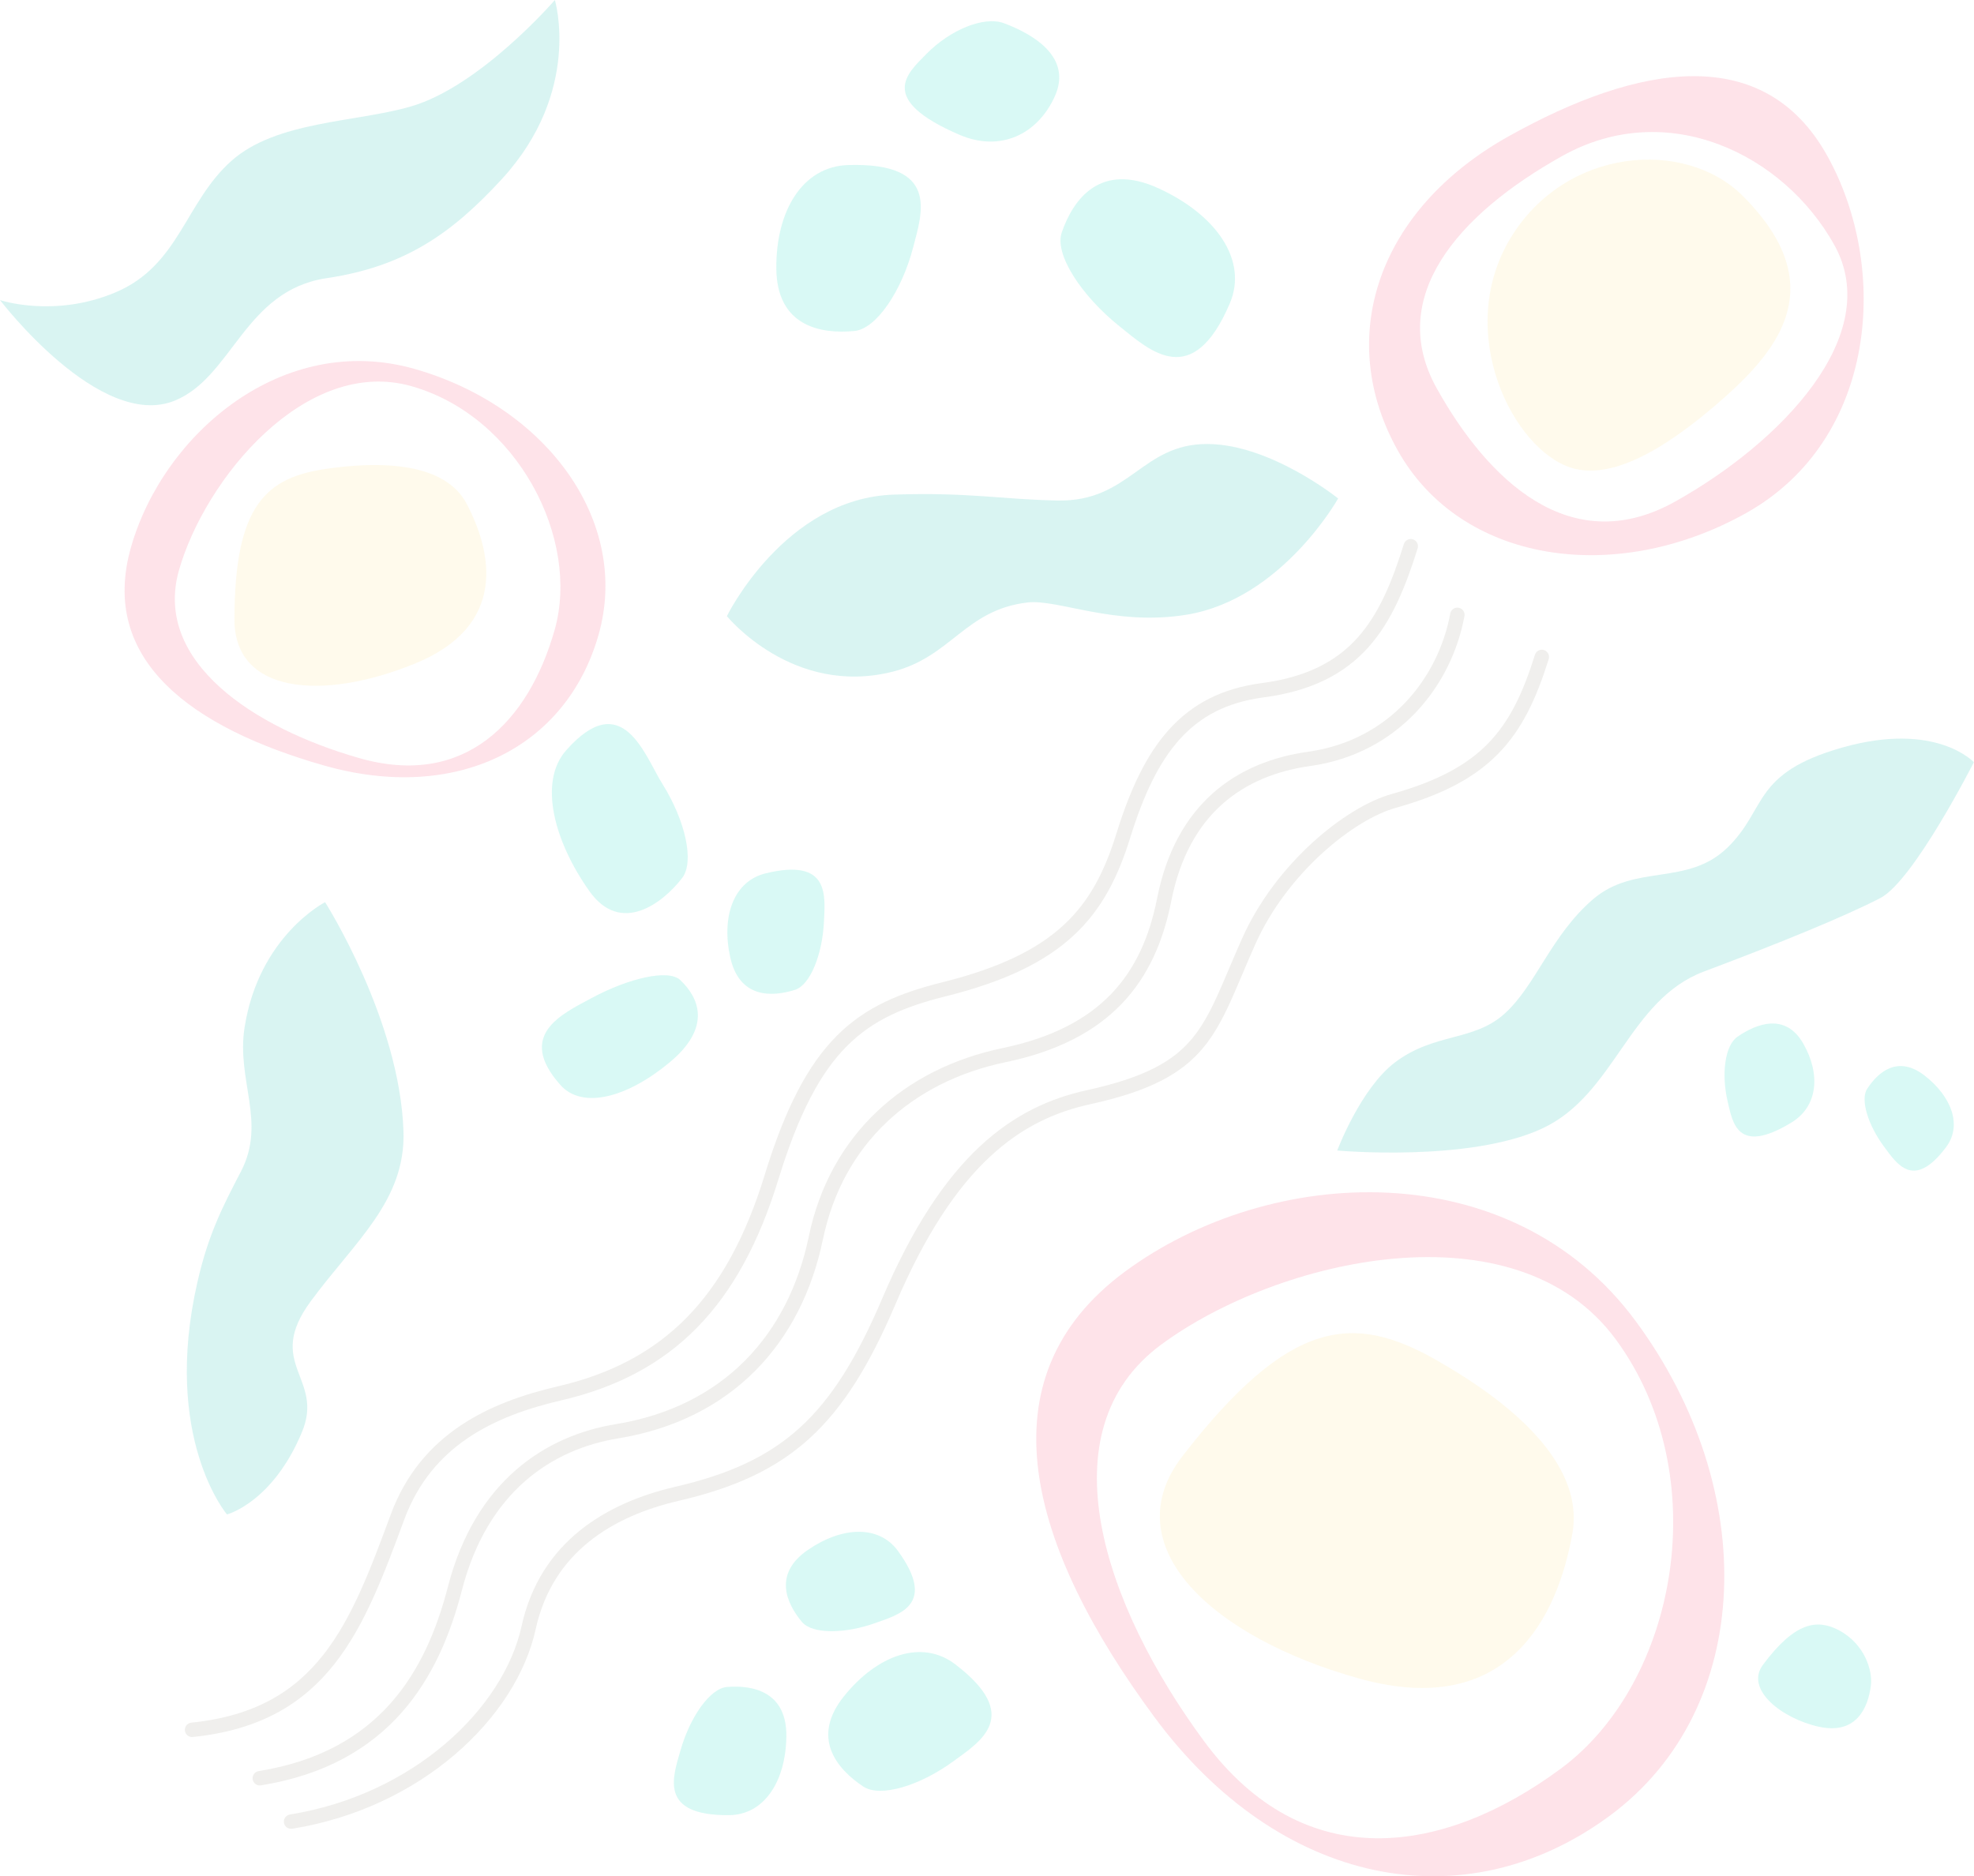 <?xml version="1.0" encoding="utf-8"?>
<!-- Generator: Adobe Illustrator 27.2.0, SVG Export Plug-In . SVG Version: 6.00 Build 0)  -->
<svg version="1.1" id="Layer_1" xmlns="http://www.w3.org/2000/svg" xmlns:xlink="http://www.w3.org/1999/xlink" x="0px" y="0px"
	 viewBox="0 0 1533.3 1457.4" style="enable-background:new 0 0 1533.3 1457.4;" xml:space="preserve">
<style type="text/css">
	.st0{opacity:0.15;}
	.st1{fill:none;stroke:#999584;stroke-width:11.2;stroke-linecap:round;stroke-miterlimit:10;}
	.st2{fill:#00D8B9;}
	.st3{fill:#00B8A9;}
	.st4{fill:#FFDE7D;}
	.st5{fill:#F6416C;}
</style>
<g id="Layer_2_00000086663222845117714260000003412571203585842582_" class="st0">
	<g id="Double_Hangaku">
		<path class="st1" d="M1132,477.6c-9.6,51.8-48.8,102.6-115.2,111.9c-53.4,7.5-98.5,38.4-112.5,109.3
			c-12.1,61.3-45.7,104.4-124.3,120.8c-74.6,15.5-130.4,65.3-146.3,142.1c-16.3,78.4-68.4,136-154.5,150.1
			c-52.7,8.6-105.3,42.5-125.9,122.3c-17.1,66.1-53.8,131.5-151.5,147.2"/>
		<path class="st1" d="M1197.6,510.3c-18.7,59.9-42.8,91.7-115.2,111.9c-33.8,9.5-87,51.8-112.6,109.3
			c-30.7,68.9-33.1,100.8-124.3,120.8c-55.2,12.1-108,47.9-155.1,158.6c-39.7,93.2-80,129.9-164.7,149.5
			c-52,12.1-101.3,41.1-115.1,104c-14.7,66.7-86.8,134.9-184.5,150.6"/>
		<path class="st1" d="M1095.8,424.3c-18.7,59.9-42,102.3-115.2,111.9c-58.9,7.8-87.2,45.7-108,112.7
			c-18.5,59.8-48.5,96.9-139.1,119.5c-65,16.2-102.3,42.1-134.2,146c-29.7,96.8-80.3,148.4-164.9,168
			c-52,12.1-103.2,35.5-125.6,95.9c-31.6,85.4-57.7,155-159.6,165.4"/>
		<path class="st2" d="M564.8,1310.4c20.5-1.6,46.5,3.9,46,38.6s-17.1,60.7-44.5,61c-54.8,0.4-43.7-29.4-37.8-50.1
			C535.9,1333.8,551.5,1311.4,564.8,1310.4z"/>
		<path class="st2" d="M617.5,768.9c-18.4,5.8-43.3,6.4-50.3-25.3s2.6-59.1,27.5-65.2c50-12.2,46.2,17.4,45.3,37.6
			C638.8,741.3,629.4,765.1,617.5,768.9z"/>
		<path class="st2" d="M529.8,682.1c-15.2,19.7-47.7,44.4-72,10.1c-27-38-40-84.6-18-109.4c44-49.7,61,4.5,75,26.6
			C532.1,637.1,539.7,669.4,529.8,682.1z"/>
		<path class="st2" d="M670.6,1387.8c-20.5-13.6-41-37.8-15.1-70.1s60.7-44.7,86.6-24.8c52,39.8,19.7,59.7-1.1,74.9
			C715.1,1386.9,683.9,1396.6,670.6,1387.8z"/>
		<path class="st2" d="M1453.2,1309.3c-2.2,17.5-11.4,38.4-40.4,32s-57.5-29.1-43.5-48c25.1-33.8,42.3-35.6,58.8-27.1
			C1448.6,1277,1454.7,1298,1453.2,1309.3z"/>
		<path class="st2" d="M622.9,1259.9c-12.3-14.7-22.2-37.4,4.4-55.8s55.4-19.8,70.3,0.8c30,41.4,1.3,49.1-17.6,55.8
			C656.4,1269.2,630.9,1269.5,622.9,1259.9z"/>
		<path class="st2" d="M1450.3,845.8c8.6-13.2,24-26.5,44.9-10.1s29,38.7,16.4,55.4c-25.2,33.6-38.2,13-48.1-0.3
			C1451.2,874.3,1444.8,854.3,1450.3,845.8z"/>
		<path class="st2" d="M528.4,761.3c14.1,13.3,25,36.2-8.1,63.8s-68,36.9-85.1,17.6c-34.2-38.6,0.8-54.8,24.1-67.3
			C488.4,759.7,519.3,752.6,528.4,761.3z"/>
		<path class="st2" d="M824.7,180.6c9-26.1,30.1-54.9,75-34.4s69.9,55.9,55.5,89.6c-28.9,67.6-61.8,36.8-85.6,17.7
			C839.7,229.5,818.9,197.4,824.7,180.6z"/>
		<path class="st2" d="M780,18.1c24.5,9.2,52.7,27.2,39.3,56.8s-42.4,43.5-74.3,29.7c-64-27.7-40.1-47.7-25.5-62.6
			C737.7,23.4,764.2,12.1,780,18.1z"/>
		<path class="st2" d="M663.7,257.1c-26.5,2.6-60.4-3.8-60.7-48.7s20.5-79.2,55.9-80.2c71-2.1,57.5,36.8,50.4,63.9
			C700.5,225.9,680.8,255.4,663.7,257.1z"/>
		<path class="st2" d="M1349.6,805.3c15.1-10.4,37.3-18.6,51,5.2s11.6,49-9.3,61.6c-41.9,25.3-45.5,0-49.4-16.7
			C1337,834.3,1339.8,812,1349.6,805.3z"/>
		<path class="st3" d="M564.6,478.6c0,0,44.9-91.7,129.8-94.4c58.8-1.9,83,3.7,127,4.6c56.4,1.1,65.2-44.2,116.6-43.9
			c49.1,0.2,101.4,42.3,101.4,42.3s-43.5,77.8-117.1,90.2c-56.1,9.4-100.5-12.2-124.2-9.4c-48.4,5.7-59.1,42.1-104.5,53.7
			C615.7,541.5,564.6,478.6,564.6,478.6z"/>
		<path class="st3" d="M252.5,700.8c0,0,58,91,60.9,177.9c1.8,54.1-37.8,85.6-72.1,132.2c-35.9,48.9,10.8,59.2-6.7,101.4
			c-22.8,54.9-58.3,64.1-58.3,64.1s-50.5-59.5-23-180.3c8.4-37,19.6-58.8,33.8-86c20.1-38.6-3.7-70.8,2.9-112.2
			C201.2,726.9,252.5,700.8,252.5,700.8z"/>
		<path class="st3" d="M431,0c0,0,21.3,70.8-41,138.9c-38.9,42.4-75.6,68.2-136.4,77.2c-63.6,9.5-72.9,76.5-117.6,95
			c-58.2,24.1-136-78-136-78s41.8,14.1,89.5-5.9c49.8-20.9,54.1-70,90.2-102.2c35-31.2,96.9-29.9,139.4-42.3C373.1,67.1,431,0,431,0
			z"/>
		<path class="st3" d="M1038.7,893.7c0,0,102.1,9.3,159-17s67-100,126-122.1s111.2-43.6,137-57.1s72.5-105.4,72.5-105.4
			s-29.4-32.1-102.3-11.4c-70.4,20-58,47.6-89.2,77.8s-71.8,12.1-104.3,40s-44.4,66.9-68.6,88.8s-54.4,14.7-85.2,37.9
			C1056.7,845.6,1038.7,893.7,1038.7,893.7z"/>
		<path class="st4" d="M362.4,391.2c20.2,38.4,31.7,95-40.2,124.3S182,538.8,182.1,481.2c0.1-88.8,24.4-110.4,72-117.1
			C313.7,355.6,349.3,366.4,362.4,391.2z"/>
		<path class="st5" d="M322.1,286.6C219.7,257.4,127,336.9,101.8,424.9s47.4,140.5,149.8,169.7s188.2-13.3,213.3-101.4
			S424.5,315.8,322.1,286.6z M279.1,588.9C196.8,565.4,118.9,513.8,139,443s98.4-166.4,180.7-143s131.2,118.7,111.1,189.4
			S361.4,612.4,279.1,588.9L279.1,588.9z"/>
		<path class="st4" d="M1221.4,1190.8c-11.5,65.5-50.5,144.9-165.1,113.2s-191.8-103.1-137.8-172.9c83.3-107.6,133-111.1,197-74.7
			C1195.7,1102,1228.8,1148.4,1221.4,1190.8z"/>
		<path class="st5" d="M1270.5,1026.2c-96.9-131.3-283.8-121.8-396.7-38.4s-74,214.8,22.9,346s240.7,160,353.6,76.7
			S1367.4,1157.4,1270.5,1026.2z M935.3,1352.6c-77.9-105.5-124.1-241.1-33.4-308.1s275.2-109.8,353-4.3s48.1,266.7-42.6,333.7
			S1013.2,1458.1,935.3,1352.6z"/>
		<path class="st4" d="M1220.6,363.4c-45.4-14.1-91.2-105.2-47.5-178.1c42.8-71.2,135.8-77.8,180.5-33.2
			c68.8,68.7,28.5,118.7-14.2,156.7C1290,352.6,1249.9,372.5,1220.6,363.4z"/>
		<path class="st5" d="M1356.2,398.6c101.8-56.9,111.9-190.2,63-277.8s-145.7-71.8-247.4-14.9s-135.1,156.2-86.2,243.8
			S1254.4,455.5,1356.2,398.6z M1213.4,121.2c81.8-45.7,172-1.5,211.3,68.9s-41.7,153.8-123.5,199.5s-145.9-17.5-185.2-87.9
			S1131.6,166.9,1213.4,121.2z"/>
	</g>
</g>
</svg>
